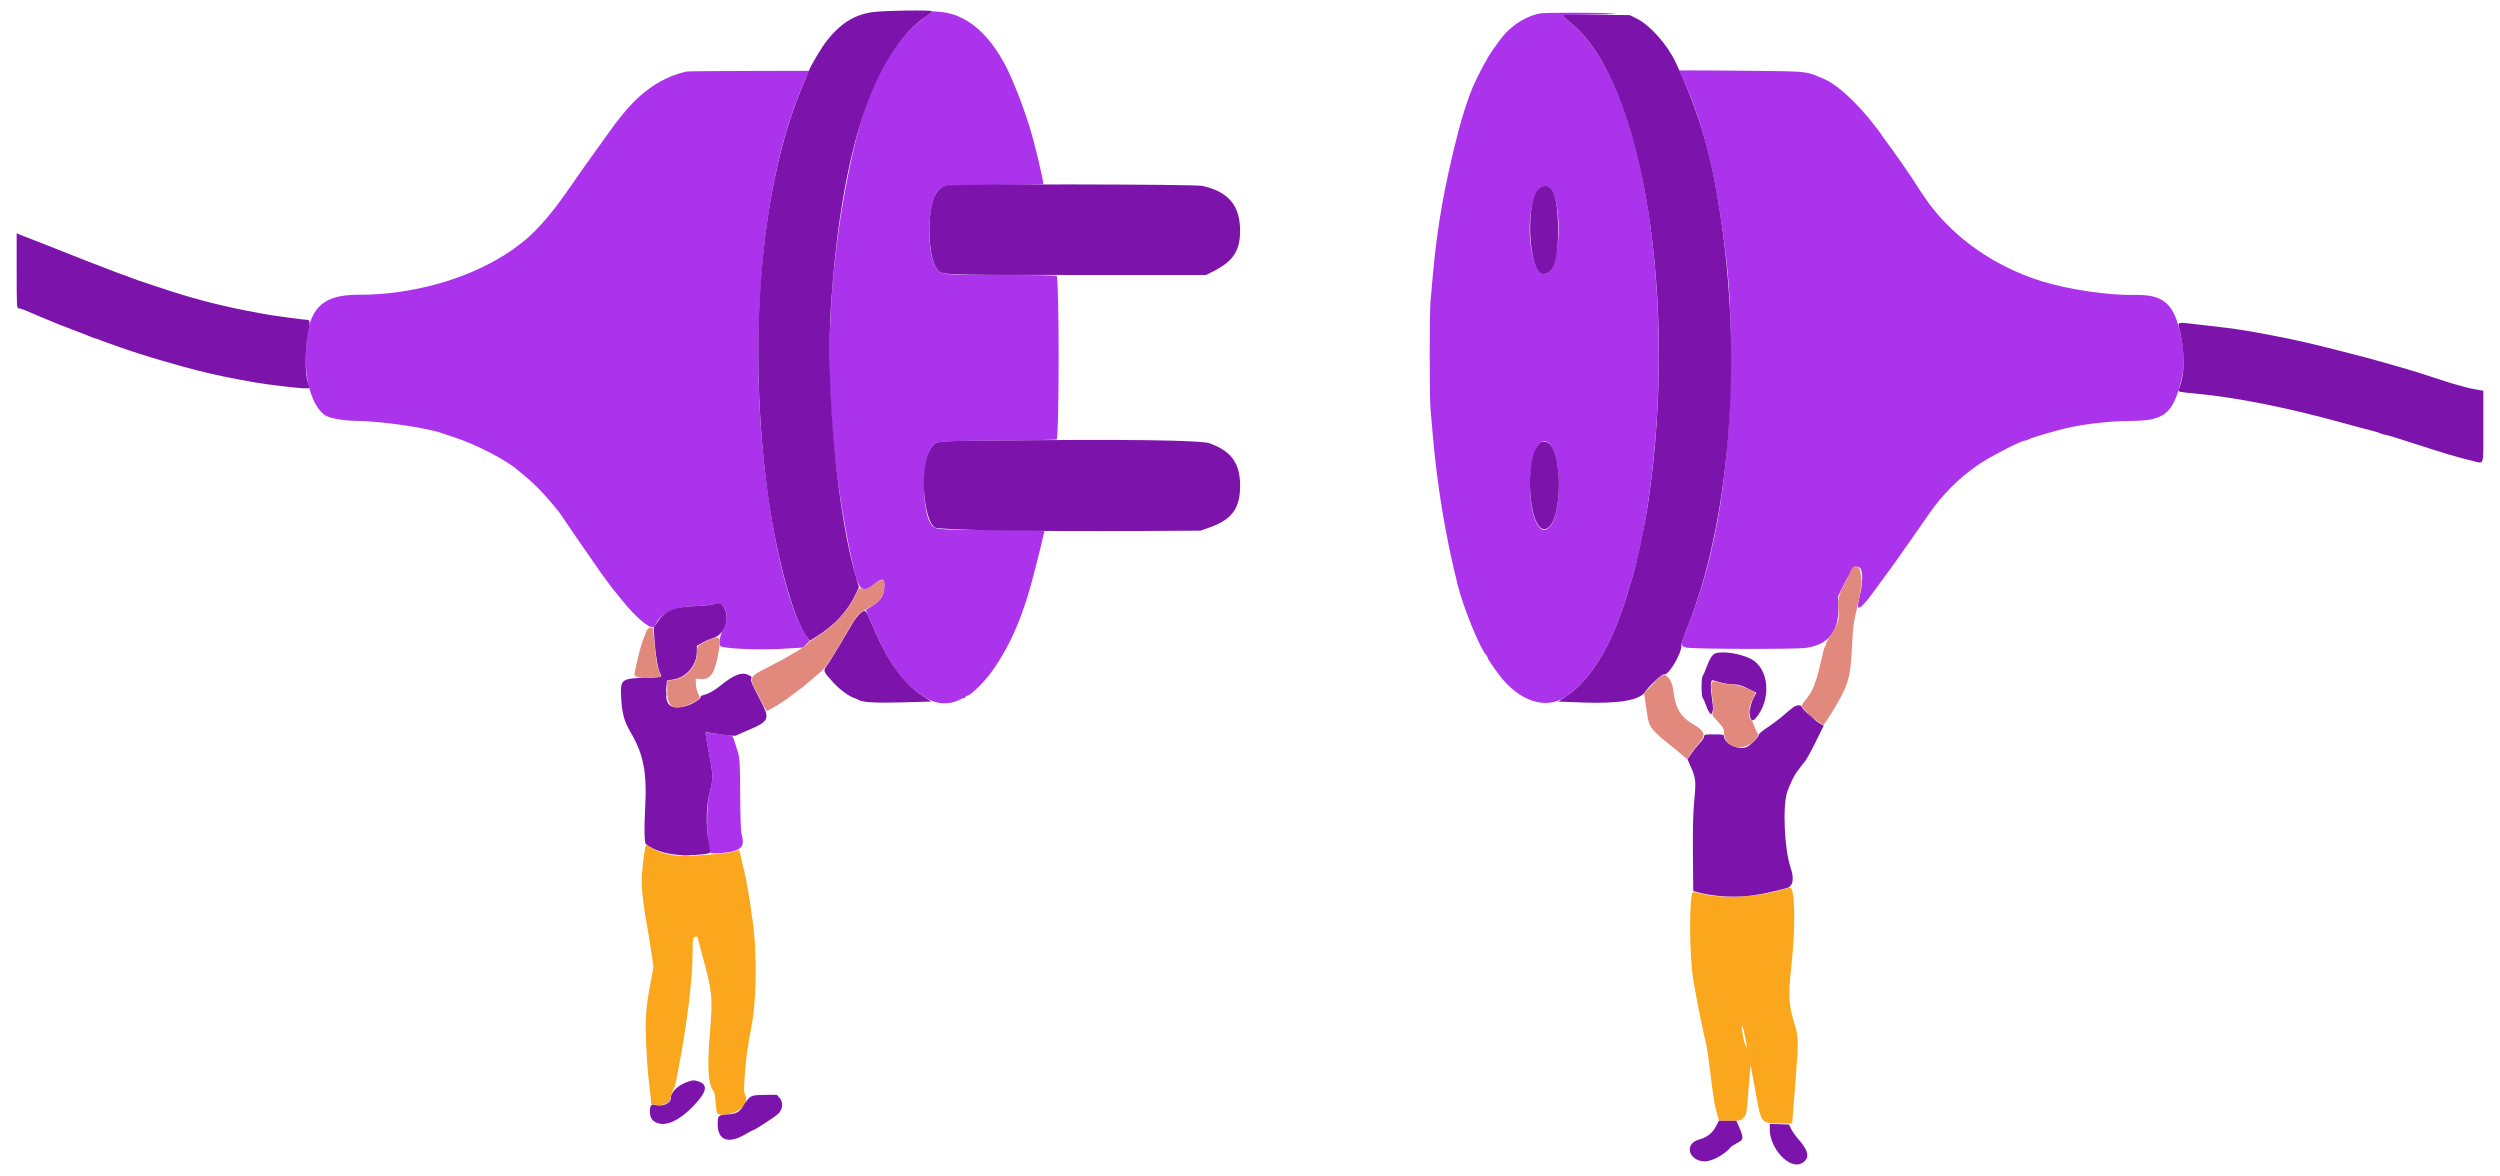 <svg id="svg" version="1.1" xmlns="http://www.w3.org/2000/svg" xmlns:xlink="http://www.w3.org/1999/xlink" width="400" height="188.159" viewBox="0, 0, 400,188.159"><g id="svgg"><path id="path0" d="M148.090 2.681 C 142.079 7.181,138.639 13.945,136.019 26.417 C 131.550 47.686,131.628 67.962,136.262 89.480 C 137.322 94.404,137.832 95.019,139.684 93.610 C 141.328 92.360,141.576 92.421,141.472 94.050 C 141.388 95.374,140.907 96.084,139.490 96.981 L 138.524 97.591 139.565 100.004 C 142.275 106.290,144.379 109.196,147.904 111.519 C 149.708 112.709,151.814 112.852,153.621 111.910 C 153.875 111.777,154.177 111.668,154.292 111.668 C 154.406 111.667,154.500 111.592,154.500 111.500 C 154.500 111.408,154.583 111.333,154.684 111.333 C 155.274 111.333,157.597 109.035,158.895 107.167 C 161.802 102.981,163.830 98.183,165.478 91.583 C 165.661 90.850,165.969 89.650,166.163 88.917 C 166.357 88.183,166.619 87.096,166.747 86.500 C 166.874 85.904,167.027 85.289,167.088 85.132 C 167.190 84.867,166.626 84.844,158.610 84.799 C 149.021 84.744,149.529 84.809,148.792 83.550 C 147.507 81.357,147.569 73.750,148.887 71.814 C 149.777 70.507,149.068 70.594,159.591 70.491 C 164.761 70.440,169.021 70.365,169.058 70.324 C 169.486 69.848,169.495 44.832,169.066 44.139 C 169.019 44.063,165.066 43.998,160.282 43.996 C 150.668 43.992,150.713 43.997,149.859 42.911 C 148.145 40.732,148.376 32.042,150.192 30.396 C 150.984 29.679,151.039 29.674,159.074 29.608 C 163.348 29.572,166.879 29.510,166.920 29.469 C 167.074 29.315,165.525 22.826,164.719 20.250 C 164.244 18.734,163.136 15.596,162.806 14.833 C 162.628 14.421,162.423 13.933,162.352 13.750 C 159.538 6.514,155.260 2.266,150.420 1.901 L 149.250 1.813 148.090 2.681 M246.667 2.121 C 244.590 2.376,242.169 3.791,240.537 5.702 C 239.691 6.694,237.833 9.404,237.833 9.646 C 237.833 9.734,237.775 9.831,237.704 9.861 C 237.598 9.907,236.195 12.676,235.650 13.917 C 235.012 15.366,233.988 18.494,233.383 20.833 C 231.124 29.581,229.932 36.285,229.251 44.083 C 229.114 45.642,228.946 47.517,228.877 48.250 C 228.712 49.979,228.713 63.680,228.877 65.417 C 228.946 66.150,229.112 68.025,229.245 69.583 C 229.939 77.703,231.285 85.813,233.239 93.638 C 234.132 97.215,236.798 103.753,237.792 104.804 C 237.906 104.925,238.000 105.090,238.000 105.170 C 238.000 105.360,238.844 106.633,239.877 108.000 C 243.029 112.171,247.286 113.601,250.410 111.538 C 254.628 108.752,258.016 103.083,260.493 94.667 C 260.695 93.979,260.964 93.079,261.090 92.667 C 263.664 84.255,265.417 69.803,265.407 57.083 C 265.386 31.536,259.979 10.884,251.440 3.739 L 249.860 2.417 254.638 2.333 C 258.821 2.260,259.178 2.235,257.500 2.128 C 255.705 2.013,247.584 2.008,246.667 2.121 M268.667 11.273 C 268.667 11.288,268.973 11.964,269.348 12.775 C 272.149 18.837,274.093 26.173,275.482 35.917 C 276.629 43.961,276.905 47.928,276.909 56.417 C 276.918 74.613,274.712 88.623,269.994 100.334 C 268.823 103.242,268.818 103.347,269.835 103.612 C 270.779 103.858,287.206 103.903,288.917 103.664 C 292.484 103.166,294.204 101.092,294.125 97.380 L 294.083 95.417 295.258 93.083 C 297.423 88.785,298.771 90.661,297.397 96.059 C 296.867 98.139,297.821 97.445,300.341 93.917 C 301.061 92.908,301.727 91.995,301.821 91.886 C 302.109 91.554,304.447 88.259,306.943 84.667 C 309.672 80.741,309.776 80.600,310.979 79.253 C 312.376 77.688,313.804 76.364,315.250 75.290 C 315.708 74.950,316.158 74.613,316.250 74.541 C 317.560 73.514,323.330 70.500,323.986 70.500 C 324.088 70.500,324.301 70.432,324.461 70.348 C 324.953 70.090,326.486 69.610,329.333 68.825 C 332.530 67.943,337.095 67.364,341.007 67.345 C 345.929 67.321,347.418 66.309,348.656 62.145 C 349.640 58.834,349.648 56.440,348.685 52.628 C 347.629 48.447,345.895 47.109,341.640 47.191 C 337.354 47.274,330.902 46.322,326.583 44.970 C 319.223 42.666,312.767 38.176,308.531 32.417 C 307.932 31.601,306.785 29.884,306.249 29.000 C 305.713 28.114,302.634 23.711,301.800 22.638 C 301.681 22.484,301.471 22.193,301.333 21.992 C 298.380 17.660,294.367 13.699,291.862 12.641 C 291.434 12.460,290.933 12.246,290.750 12.167 C 289.475 11.611,288.456 11.460,285.583 11.399 C 282.336 11.330,268.667 11.228,268.667 11.273 M109.917 11.441 C 106.033 12.249,102.471 14.668,99.403 18.583 C 99.044 19.041,98.675 19.501,98.583 19.604 C 98.492 19.708,98.304 19.961,98.167 20.166 C 98.029 20.371,97.200 21.524,96.324 22.728 C 94.679 24.987,92.495 28.072,90.750 30.599 C 87.943 34.665,85.215 37.672,82.833 39.328 C 82.512 39.551,82.212 39.778,82.167 39.832 C 82.121 39.886,81.483 40.311,80.750 40.777 C 74.455 44.779,65.633 47.193,57.432 47.159 C 51.019 47.133,48.912 49.712,48.919 57.583 C 48.922 61.663,50.265 65.405,52.119 66.499 C 52.899 66.960,55.082 67.329,57.083 67.340 C 60.848 67.360,68.464 68.466,70.750 69.326 C 70.933 69.395,71.822 69.691,72.726 69.984 C 76.192 71.107,81.152 73.685,82.918 75.281 C 83.103 75.447,83.628 75.882,84.085 76.248 C 85.291 77.211,87.266 79.227,88.417 80.667 C 88.966 81.354,89.456 81.954,89.506 82.000 C 89.556 82.046,90.117 82.871,90.753 83.833 C 91.389 84.796,91.973 85.658,92.051 85.750 C 92.160 85.879,94.460 89.192,96.202 91.729 C 96.320 91.900,96.492 92.125,96.583 92.229 C 96.675 92.332,96.955 92.717,97.205 93.083 C 97.456 93.450,97.831 93.951,98.039 94.198 C 98.247 94.444,98.790 95.119,99.247 95.698 C 101.880 99.036,104.369 101.029,104.784 100.132 C 105.724 98.099,107.651 97.124,111.000 96.986 C 112.421 96.927,113.876 96.787,114.234 96.675 C 116.023 96.112,116.917 98.561,115.706 100.706 C 115.169 101.657,114.947 103.178,115.311 103.403 C 115.923 103.781,121.442 104.024,124.868 103.824 L 128.487 103.613 129.014 103.069 L 129.541 102.525 129.180 102.019 C 124.993 96.139,121.336 75.424,121.335 57.583 C 121.334 39.370,123.862 24.018,128.641 13.208 L 129.470 11.333 119.860 11.353 C 114.574 11.363,110.100 11.403,109.917 11.441 M248.052 30.132 C 250.004 32.289,249.720 42.568,247.678 43.661 C 245.008 45.090,243.626 35.082,245.890 30.717 C 246.355 29.819,247.491 29.512,248.052 30.132 M248.369 71.583 C 249.934 74.468,249.677 82.458,247.960 84.292 C 245.451 86.970,243.694 77.916,245.610 72.186 C 246.217 70.371,247.552 70.079,248.369 71.583 M112.833 117.337 C 112.833 117.431,113.096 118.811,113.417 120.405 C 114.118 123.891,114.134 124.649,113.549 126.777 C 112.896 129.152,113.038 135.761,113.759 136.481 C 113.922 136.644,116.110 136.489,117.132 136.241 C 118.792 135.839,119.135 135.199,118.641 133.417 C 118.525 132.999,118.447 130.665,118.431 127.167 C 118.410 122.367,118.365 121.431,118.109 120.500 C 117.830 119.489,117.333 117.995,117.228 117.855 C 117.036 117.598,112.833 117.103,112.833 117.337 " stroke="none" fill="#ab33eb" fill-rule="evenodd"></path><path id="path1" d="M103.252 135.542 C 103.006 136.600,102.667 139.725,102.667 140.939 C 102.667 142.593,103.006 145.364,103.583 148.417 C 103.722 149.150,103.997 150.865,104.194 152.228 L 104.553 154.707 104.182 156.728 C 103.582 159.988,103.513 160.480,103.360 162.583 C 103.213 164.596,103.448 169.900,103.821 173.000 C 103.914 173.779,104.039 174.918,104.097 175.530 L 104.203 176.644 104.893 176.776 C 106.181 177.023,107.191 176.395,107.414 175.208 C 107.474 174.883,107.633 174.452,107.766 174.249 C 107.899 174.047,108.125 173.251,108.268 172.482 C 108.412 171.713,108.641 170.483,108.778 169.750 C 110.059 162.881,110.808 156.464,110.825 152.220 C 110.833 150.146,110.853 150.016,111.179 149.913 C 111.596 149.780,111.565 149.742,111.790 150.667 C 111.891 151.079,112.087 151.829,112.227 152.333 C 113.991 158.701,114.065 159.406,113.584 165.250 C 113.145 170.599,113.285 173.317,114.057 174.410 C 114.319 174.780,114.428 175.257,114.498 176.326 C 114.634 178.395,114.703 178.475,116.187 178.298 C 118.523 178.019,119.934 176.433,119.149 174.967 C 119.014 174.715,119.018 173.949,119.162 172.103 C 119.428 168.697,119.487 168.277,120.333 163.667 C 121.094 159.524,121.099 151.290,120.343 146.833 C 120.258 146.329,120.142 145.504,120.085 145.000 C 119.961 143.907,119.410 140.817,119.087 139.417 C 118.446 136.630,118.280 136.000,118.186 136.002 C 118.129 136.003,117.708 136.121,117.250 136.265 C 116.792 136.409,115.442 136.593,114.250 136.673 C 113.058 136.754,111.393 136.872,110.550 136.934 C 108.105 137.116,105.461 136.541,104.017 135.512 C 103.409 135.079,103.360 135.081,103.252 135.542 M284.500 142.519 C 280.508 143.606,275.525 143.808,272.351 143.011 C 271.581 142.818,270.918 142.693,270.878 142.733 C 270.197 143.414,270.285 153.512,271.004 157.250 C 271.092 157.708,271.319 158.946,271.507 160.000 C 271.695 161.054,271.950 162.367,272.073 162.917 C 272.195 163.467,272.420 164.517,272.573 165.250 C 272.725 165.983,272.918 166.846,273.001 167.167 C 273.142 167.708,273.326 169.026,273.917 173.750 C 274.194 175.967,274.407 177.108,274.781 178.375 L 275.063 179.333 276.775 179.333 C 278.427 179.333,278.501 179.317,278.915 178.875 C 279.481 178.270,279.404 178.749,279.886 172.835 L 280.083 170.419 280.282 171.418 C 280.391 171.967,280.642 173.317,280.838 174.417 C 281.811 179.854,281.695 179.694,284.696 179.727 L 286.750 179.750 286.865 178.250 C 286.928 177.425,287.108 175.137,287.264 173.167 C 287.773 166.769,287.765 165.896,287.188 164.029 C 286.164 160.722,286.095 159.549,286.629 154.507 C 287.333 147.856,287.202 141.853,286.356 142.021 C 286.298 142.033,285.462 142.257,284.500 142.519 M279.407 166.917 L 279.510 167.750 279.250 167.177 C 279.000 166.626,278.661 164.773,278.685 164.083 C 278.700 163.619,279.282 165.901,279.407 166.917 " stroke="none" fill="#fba71e" fill-rule="evenodd"></path><path id="path2" d="M139.502 1.953 C 136.662 2.387,134.453 3.780,132.298 6.500 C 131.480 7.532,129.519 10.831,129.425 11.333 C 129.416 11.379,128.947 12.504,128.383 13.833 C 121.877 29.147,119.672 53.278,122.597 77.167 C 123.945 88.183,126.919 99.312,129.267 102.130 L 129.583 102.510 130.583 101.892 C 133.594 100.031,135.755 97.664,137.028 94.833 L 137.440 93.917 137.133 92.917 C 133.977 82.623,132.046 61.990,132.976 48.500 C 134.676 23.849,139.812 8.381,148.218 2.597 C 148.740 2.238,149.167 1.882,149.167 1.806 C 149.167 1.567,141.241 1.688,139.502 1.953 M249.917 2.461 C 250.008 2.542,250.766 3.184,251.600 3.887 C 262.932 13.443,268.455 48.212,263.729 80.250 C 263.144 84.221,261.936 89.901,261.090 92.667 C 260.964 93.079,260.695 93.979,260.493 94.667 C 258.024 103.055,254.600 108.795,250.447 111.508 L 249.311 112.250 253.114 112.397 C 258.877 112.620,262.243 112.074,263.162 110.766 C 263.952 109.641,265.921 107.819,266.256 107.903 C 267.011 108.093,269.204 104.315,269.025 103.132 C 269.001 102.976,269.438 101.716,269.995 100.332 C 276.607 83.916,278.746 58.813,275.482 35.917 C 273.926 24.999,272.077 18.489,268.120 10.000 C 266.792 7.152,264.000 4.014,261.853 2.956 L 260.758 2.417 255.254 2.365 C 252.062 2.335,249.820 2.375,249.917 2.461 M151.600 29.684 C 150.328 29.890,149.592 30.765,149.144 32.606 C 148.323 35.983,148.701 41.439,149.859 42.911 C 150.766 44.064,149.284 43.992,172.279 43.996 L 192.974 44.000 194.295 43.323 C 197.332 41.766,198.417 40.079,198.417 36.917 C 198.417 32.873,196.522 30.637,192.333 29.740 C 191.064 29.468,153.256 29.416,151.600 29.684 M246.458 30.013 C 243.962 31.467,244.450 43.833,247.003 43.833 C 248.625 43.833,249.392 41.271,249.298 36.167 C 249.203 31.059,248.242 28.975,246.458 30.013 M2.667 43.331 C 2.667 49.086,2.680 49.333,2.979 49.333 C 3.150 49.333,3.657 49.489,4.104 49.680 C 4.551 49.871,5.179 50.139,5.500 50.275 C 5.821 50.411,6.233 50.589,6.417 50.670 C 6.600 50.752,7.237 51.013,7.833 51.250 C 8.429 51.487,9.067 51.752,9.250 51.839 C 9.433 51.925,10.596 52.374,11.833 52.836 C 13.071 53.299,14.320 53.787,14.609 53.922 C 14.897 54.056,15.217 54.167,15.319 54.167 C 15.421 54.167,15.635 54.236,15.794 54.320 C 15.953 54.404,16.571 54.637,17.167 54.836 C 17.762 55.036,18.400 55.263,18.583 55.341 C 19.019 55.526,23.248 56.929,24.000 57.138 C 24.321 57.227,25.521 57.578,26.667 57.917 C 29.959 58.891,33.283 59.737,35.833 60.250 C 40.007 61.090,41.675 61.369,44.833 61.752 C 48.025 62.139,49.500 62.235,49.500 62.054 C 49.500 61.966,49.370 61.486,49.212 60.989 C 48.777 59.624,48.825 55.496,49.303 53.175 C 49.673 51.377,49.644 51.187,49.000 51.162 C 48.509 51.143,44.891 50.669,43.417 50.432 C 41.230 50.079,37.648 49.373,35.750 48.921 C 32.792 48.217,31.899 47.978,29.083 47.142 C 27.265 46.602,21.473 44.675,20.917 44.425 C 20.642 44.301,20.042 44.078,19.583 43.929 C 19.125 43.781,18.600 43.587,18.417 43.498 C 18.233 43.410,17.071 42.961,15.833 42.500 C 14.596 42.039,13.433 41.591,13.250 41.503 C 13.067 41.415,11.829 40.926,10.500 40.417 C 9.171 39.907,7.933 39.418,7.750 39.330 C 7.567 39.241,6.629 38.874,5.667 38.514 C 4.704 38.154,3.635 37.740,3.292 37.594 L 2.667 37.329 2.667 43.331 M348.580 52.125 C 349.643 56.308,349.644 59.687,348.584 62.365 C 348.455 62.691,348.556 62.713,351.500 62.995 C 357.970 63.616,365.984 65.219,374.833 67.661 C 376.895 68.230,378.634 68.695,379.833 68.999 C 380.246 69.104,380.698 69.250,380.839 69.324 C 380.979 69.397,381.354 69.512,381.672 69.579 C 382.328 69.716,383.107 69.951,385.833 70.832 C 391.464 72.653,393.020 73.116,395.638 73.746 C 397.527 74.201,397.333 74.826,397.333 68.263 L 397.333 62.526 396.875 62.436 C 396.623 62.386,396.117 62.296,395.750 62.237 C 395.163 62.142,394.161 61.882,392.167 61.306 C 391.846 61.213,390.458 60.765,389.083 60.309 C 387.708 59.854,385.796 59.254,384.833 58.976 C 381.774 58.094,379.618 57.488,378.417 57.173 C 374.893 56.248,371.108 55.288,370.083 55.058 C 369.442 54.915,368.467 54.692,367.917 54.564 C 366.973 54.343,365.922 54.128,363.000 53.559 C 359.598 52.896,357.068 52.514,353.750 52.162 C 352.833 52.065,351.537 51.914,350.868 51.826 C 348.741 51.547,348.443 51.586,348.580 52.125 M158.137 70.496 C 149.256 70.594,149.767 70.521,148.887 71.814 C 147.164 74.344,147.621 82.958,149.554 84.399 C 150.100 84.807,165.206 85.057,183.083 84.955 L 192.083 84.904 193.416 84.440 C 197.084 83.164,198.416 81.378,198.417 77.737 C 198.417 74.137,197.059 72.227,193.585 70.941 C 192.156 70.412,179.860 70.257,158.137 70.496 M246.220 71.034 C 243.879 73.572,244.582 84.667,247.083 84.667 C 250.099 84.667,250.258 70.922,247.245 70.701 C 246.718 70.662,246.497 70.734,246.220 71.034 M114.083 96.703 C 113.808 96.799,112.421 96.928,111.000 96.989 C 107.672 97.132,106.373 97.729,105.051 99.726 L 104.581 100.435 104.715 102.426 C 104.870 104.738,105.261 107.043,105.612 107.722 C 105.951 108.377,105.968 108.371,103.297 108.444 C 99.378 108.550,99.229 108.673,99.390 111.673 C 99.524 114.169,99.856 115.388,100.872 117.122 C 103.018 120.783,103.544 123.600,103.210 129.636 C 103.050 132.530,103.106 134.859,103.339 135.045 C 104.759 136.178,107.112 136.833,109.763 136.833 C 111.846 136.833,113.667 136.613,113.666 136.361 C 113.666 136.300,113.540 135.575,113.385 134.750 C 112.921 132.262,112.992 128.803,113.549 126.777 C 114.136 124.642,114.119 123.904,113.399 120.312 C 113.068 118.663,112.841 117.270,112.894 117.218 C 112.946 117.165,114.003 117.283,115.242 117.481 C 116.784 117.727,117.587 117.789,117.789 117.678 C 117.951 117.589,118.346 117.405,118.667 117.270 C 123.396 115.275,123.380 115.311,121.344 111.426 C 120.434 109.690,120.066 108.829,120.166 108.668 C 120.364 108.347,120.246 108.204,119.543 107.911 C 118.594 107.514,117.281 108.064,115.263 109.704 C 114.242 110.533,113.299 111.050,112.464 111.236 C 112.196 111.296,112.044 111.422,112.092 111.545 C 112.198 111.821,110.590 112.773,109.652 112.989 C 107.151 113.565,106.378 112.833,106.608 110.106 L 106.710 108.894 107.803 108.706 C 109.878 108.351,111.500 106.392,111.500 104.242 L 111.500 103.340 112.368 102.844 C 112.845 102.572,113.659 102.222,114.176 102.067 C 115.840 101.569,116.796 99.029,115.941 97.380 C 115.504 96.537,115.042 96.368,114.083 96.703 M137.583 98.189 C 137.256 98.476,136.701 99.208,136.349 99.814 C 134.556 102.910,132.781 105.826,132.307 106.457 C 131.660 107.318,131.704 107.438,133.312 109.185 C 134.400 110.366,135.796 111.394,136.745 111.712 C 137.023 111.806,137.325 111.938,137.417 112.007 C 137.907 112.376,140.289 112.500,144.550 112.378 L 149.017 112.250 147.743 111.417 C 144.407 109.236,142.002 105.837,139.402 99.628 C 138.502 97.479,138.445 97.433,137.583 98.189 M274.542 104.509 C 273.969 104.686,273.535 105.372,272.912 107.083 C 272.746 107.542,272.528 108.022,272.430 108.151 C 272.185 108.469,272.196 111.384,272.443 111.683 C 272.549 111.811,272.787 112.347,272.972 112.874 C 273.156 113.400,273.426 113.950,273.571 114.095 C 273.856 114.379,273.817 114.418,274.079 113.582 C 274.122 113.443,274.042 112.562,273.902 111.623 C 273.655 109.977,273.692 108.833,273.993 108.833 C 274.072 108.833,274.612 108.982,275.193 109.165 C 275.775 109.347,276.704 109.497,277.259 109.498 C 278.091 109.500,278.507 109.616,279.638 110.163 L 281.009 110.826 280.504 111.825 C 279.620 113.578,279.897 116.069,280.856 114.981 C 283.492 111.991,283.105 106.937,280.124 105.414 C 278.516 104.592,275.732 104.141,274.542 104.509 M286.975 113.126 C 286.731 113.286,286.005 113.880,285.360 114.446 C 284.715 115.012,283.540 115.901,282.749 116.422 C 281.893 116.986,281.344 117.454,281.392 117.579 C 281.479 117.805,280.155 119.173,279.553 119.481 C 278.267 120.137,275.833 118.996,275.833 117.736 C 275.833 117.549,275.506 117.500,274.250 117.500 C 272.786 117.500,272.667 117.525,272.667 117.828 C 272.667 118.009,272.328 118.515,271.914 118.953 C 271.500 119.392,270.899 120.139,270.578 120.615 L 269.995 121.480 270.388 122.365 C 271.353 124.537,271.388 124.829,271.079 128.152 C 270.890 130.178,270.834 132.473,270.869 136.738 L 270.917 142.559 271.417 142.703 C 274.070 143.466,277.648 143.673,280.620 143.235 C 282.212 143.001,283.010 142.829,285.785 142.125 C 286.881 141.847,287.130 140.703,286.500 138.834 C 285.492 135.840,285.189 128.883,285.971 126.655 C 286.387 125.467,287.216 123.766,287.508 123.500 C 287.558 123.454,287.781 123.154,288.003 122.833 C 288.225 122.513,288.578 122.064,288.786 121.836 C 288.994 121.608,289.756 120.225,290.479 118.763 L 291.793 116.103 291.272 115.829 C 290.572 115.460,288.398 113.491,288.287 113.125 C 288.172 112.749,287.547 112.750,286.975 113.126 M110.333 172.989 C 108.562 173.529,107.333 174.653,107.333 175.736 C 107.333 176.611,105.883 177.140,104.565 176.745 C 103.838 176.528,103.745 178.583,104.451 179.238 C 105.893 180.575,108.453 179.628,111.124 176.769 C 113.170 174.581,113.310 173.471,111.603 172.982 C 111.014 172.813,110.910 172.813,110.333 172.989 M120.109 175.471 C 119.849 175.624,119.398 176.155,119.107 176.650 C 118.371 177.905,117.937 178.184,116.562 178.289 C 114.871 178.419,114.833 178.454,114.833 179.917 C 114.833 182.408,116.487 183.058,119.074 181.583 C 119.798 181.171,120.423 180.833,120.463 180.833 C 120.740 180.833,124.183 178.587,124.568 178.155 C 125.269 177.367,125.342 176.401,124.753 175.701 L 124.304 175.167 122.444 175.179 C 121.019 175.188,120.472 175.256,120.109 175.471 M274.603 180.125 C 274.013 181.284,273.139 181.982,271.841 182.331 C 269.403 182.988,270.158 185.784,272.783 185.821 C 273.909 185.837,275.971 184.702,276.917 183.546 C 277.008 183.434,277.414 183.169,277.819 182.957 C 279.045 182.315,279.063 182.149,278.142 180.066 L 277.818 179.333 276.412 179.333 L 275.006 179.333 274.603 180.125 M283.167 180.723 C 283.167 183.764,286.301 187.128,288.219 186.147 C 289.576 185.453,289.483 184.287,287.928 182.495 C 287.188 181.642,286.800 181.088,286.507 180.466 L 286.248 179.917 284.707 179.869 L 283.167 179.821 283.167 180.723 " stroke="none" fill="#7c14ac" fill-rule="evenodd"></path><path id="path3" d="M296.367 90.867 C 296.257 90.977,296.167 91.139,296.167 91.227 C 296.167 91.316,295.703 92.294,295.136 93.402 C 294.030 95.565,294.013 95.652,294.180 98.430 C 294.235 99.348,293.944 100.049,292.769 101.830 C 292.438 102.332,292.167 102.860,292.167 103.005 C 292.167 103.149,292.100 103.338,292.018 103.425 C 291.875 103.576,291.765 103.982,291.250 106.250 C 290.555 109.313,289.951 110.773,288.873 112.000 C 288.446 112.487,288.250 112.847,288.316 113.025 C 288.494 113.511,291.318 115.995,291.696 115.999 C 291.927 116.001,294.067 112.536,294.885 110.833 C 295.879 108.767,296.143 107.391,296.326 103.317 C 296.403 101.612,296.581 99.699,296.722 99.067 C 296.862 98.434,297.170 97.078,297.405 96.053 C 298.236 92.437,297.662 89.571,296.367 90.867 M140.748 92.929 C 140.474 93.056,139.879 93.429,139.426 93.757 C 138.630 94.333,138.418 94.372,137.640 94.086 C 137.494 94.032,137.275 94.332,137.003 94.960 C 135.933 97.438,133.398 100.234,130.760 101.846 C 129.954 102.339,129.259 102.832,129.217 102.942 C 129.070 103.326,126.445 104.928,123.526 106.417 C 119.606 108.415,119.719 108.160,121.345 111.306 C 122.025 112.621,122.625 113.724,122.679 113.758 C 122.806 113.836,125.690 112.067,126.229 111.580 C 126.332 111.487,126.806 111.134,127.283 110.796 C 127.759 110.457,128.321 110.034,128.533 109.855 C 128.744 109.677,129.441 109.092,130.081 108.557 C 130.722 108.021,131.364 107.471,131.508 107.333 C 132.116 106.756,133.636 104.445,135.114 101.855 C 137.134 98.315,137.246 98.175,138.649 97.437 C 140.806 96.304,141.500 95.410,141.500 93.766 C 141.500 92.704,141.421 92.615,140.748 92.929 M103.377 101.121 C 102.706 102.721,102.332 103.972,101.832 106.290 C 101.348 108.536,101.168 108.333,103.646 108.333 L 105.792 108.333 105.407 107.272 C 105.132 106.515,104.949 105.412,104.767 103.418 C 104.627 101.881,104.491 100.605,104.465 100.583 C 104.028 100.208,103.690 100.375,103.377 101.121 M114.000 102.156 C 113.407 102.337,112.136 102.993,111.792 103.295 C 111.583 103.479,111.500 103.802,111.500 104.430 C 111.500 106.644,109.824 108.517,107.583 108.808 L 106.750 108.917 106.750 110.639 C 106.750 113.335,107.933 113.874,110.777 112.475 C 112.102 111.822,112.106 111.814,111.681 110.911 C 111.480 110.482,111.333 109.834,111.333 109.372 L 111.333 108.575 112.014 108.639 C 113.639 108.794,114.337 107.822,114.924 104.583 C 115.384 102.048,115.277 101.766,114.000 102.156 M264.538 109.387 L 263.039 110.917 263.182 111.750 C 263.260 112.208,263.408 113.221,263.510 114.000 C 263.826 116.414,264.050 116.705,268.001 119.833 C 268.407 120.154,269.014 120.662,269.351 120.962 L 269.964 121.507 270.386 120.795 C 270.617 120.404,271.193 119.653,271.665 119.128 C 273.024 117.612,272.877 117.029,270.834 115.832 C 268.868 114.679,268.074 113.327,267.750 110.584 C 267.629 109.558,267.340 108.828,266.857 108.334 C 266.266 107.728,266.084 107.810,264.538 109.387 M273.833 109.875 C 273.833 110.356,273.918 111.358,274.022 112.101 C 274.149 113.009,274.157 113.610,274.047 113.934 C 273.895 114.382,273.953 114.492,274.858 115.464 C 275.711 116.381,275.833 116.596,275.833 117.181 C 275.833 119.809,279.270 120.471,280.971 118.171 L 281.352 117.655 280.926 116.754 C 280.692 116.259,280.500 115.774,280.500 115.677 C 280.500 115.580,280.350 115.350,280.167 115.167 C 279.635 114.635,279.709 113.270,280.333 112.083 C 280.608 111.561,280.833 111.046,280.833 110.939 C 280.833 110.537,278.097 109.500,277.034 109.500 C 276.488 109.500,275.723 109.388,275.333 109.250 C 274.025 108.788,273.833 108.868,273.833 109.875 " stroke="none" fill="#e2897d" fill-rule="evenodd"></path><path id="path4" d="M297.872 93.000 C 297.872 93.321,297.906 93.452,297.948 93.292 C 297.990 93.131,297.990 92.869,297.948 92.708 C 297.906 92.548,297.872 92.679,297.872 93.000 M264.911 108.875 L 263.917 109.917 264.958 108.922 C 265.531 108.375,266.000 107.906,266.000 107.880 C 266.000 107.757,265.836 107.907,264.911 108.875 M102.208 108.456 C 102.644 108.490,103.356 108.490,103.792 108.456 C 104.227 108.422,103.871 108.393,103.000 108.393 C 102.129 108.393,101.773 108.422,102.208 108.456 M273.709 109.917 C 273.711 110.283,273.745 110.414,273.785 110.206 C 273.824 109.999,273.823 109.699,273.781 109.540 C 273.739 109.380,273.707 109.550,273.709 109.917 M106.542 111.083 C 106.544 111.450,106.578 111.580,106.618 111.373 C 106.658 111.166,106.656 110.866,106.615 110.706 C 106.573 110.547,106.540 110.717,106.542 111.083 M279.885 113.917 C 279.886 114.467,279.917 114.672,279.954 114.372 C 279.991 114.072,279.990 113.622,279.952 113.372 C 279.914 113.122,279.884 113.367,279.885 113.917 M289.750 114.667 C 290.108 115.033,290.438 115.333,290.484 115.333 C 290.530 115.333,290.275 115.033,289.917 114.667 C 289.559 114.300,289.228 114.000,289.182 114.000 C 289.137 114.000,289.392 114.300,289.750 114.667 M109.042 136.955 C 109.385 136.991,109.948 136.991,110.292 136.955 C 110.635 136.919,110.354 136.889,109.667 136.889 C 108.979 136.889,108.698 136.919,109.042 136.955 M106.740 176.375 L 106.250 176.917 106.792 176.427 C 107.297 175.971,107.410 175.833,107.281 175.833 C 107.252 175.833,107.009 176.077,106.740 176.375 " stroke="none" fill="#a13f96" fill-rule="evenodd"></path></g></svg>